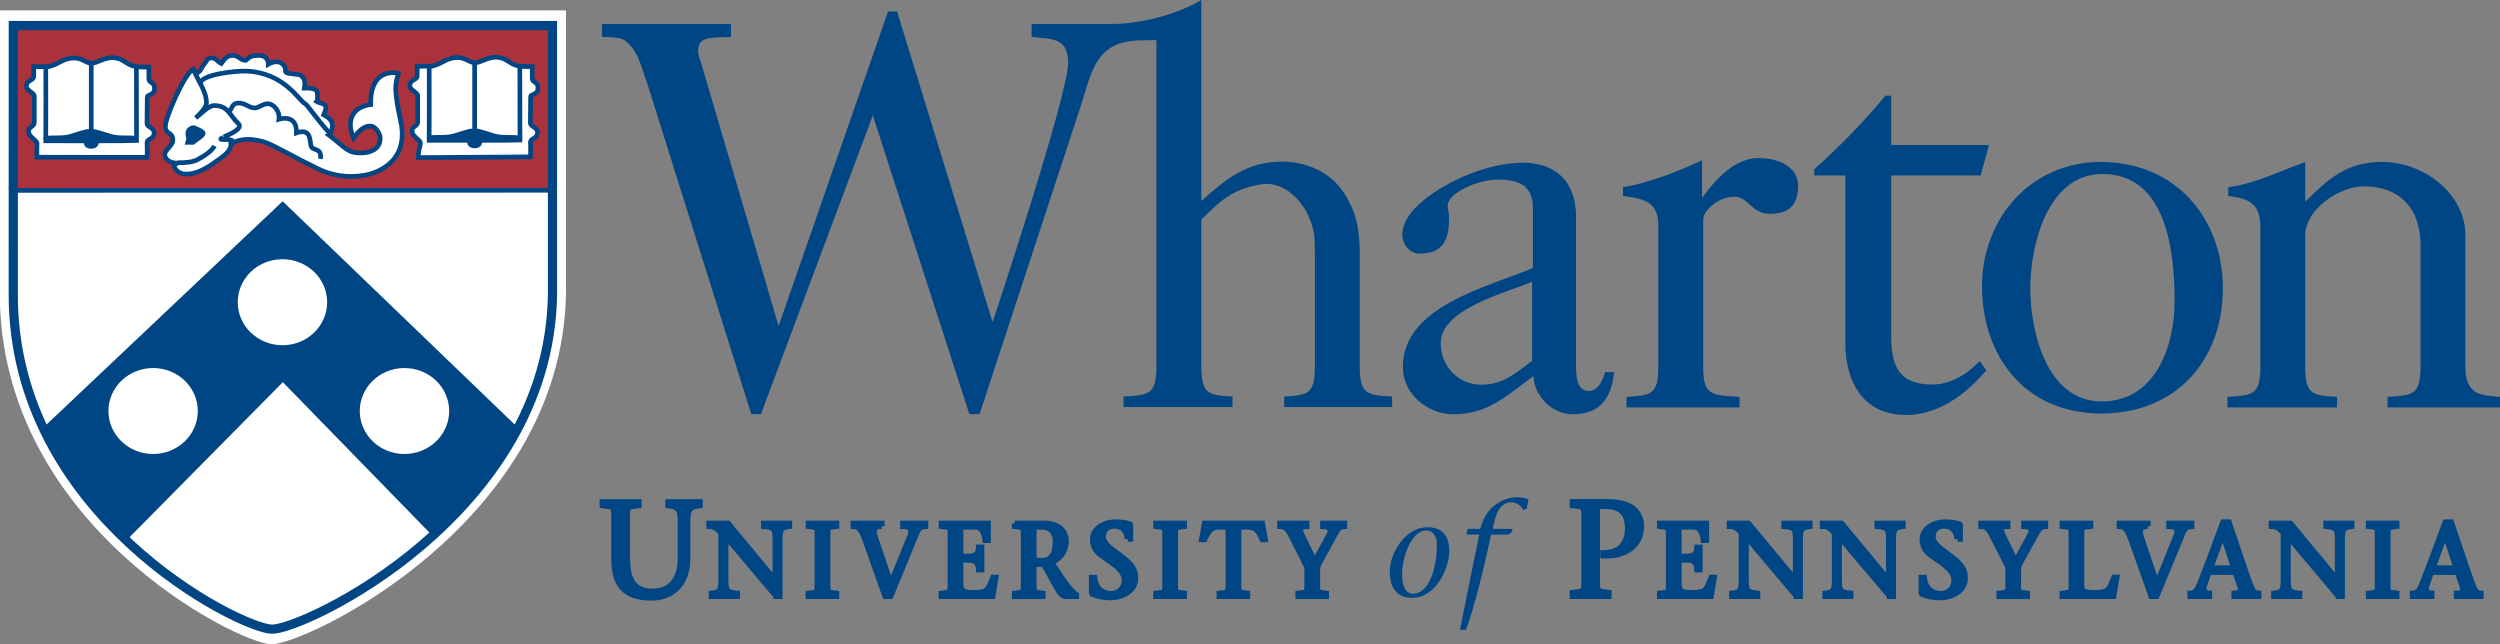 <?xml version="1.0" encoding="utf-8"?>
<!-- Generator: Adobe Illustrator 15.1.0, SVG Export Plug-In . SVG Version: 6.00 Build 0)  -->
<!DOCTYPE svg PUBLIC "-//W3C//DTD SVG 1.1//EN" "http://www.w3.org/Graphics/SVG/1.1/DTD/svg11.dtd">
<svg version="1.1" id="Layer_1" xmlns="http://www.w3.org/2000/svg" xmlns:xlink="http://www.w3.org/1999/xlink" x="0px" y="0px"
	 width="165.393px" height="42.624px" viewBox="0 0 165.393 42.624" enable-background="new 0 0 165.393 42.624"
	 xml:space="preserve">
<rect x="0" y="0" width="165.393" height="42.624" fill="#808080" stroke="none"/>
<path fill-rule="evenodd" clip-rule="evenodd" fill="#004684" d="M101.361,23.87v-5.236c-1.69,0.733-6.049,1.793-6.049,4.066
	c0,1.502,1.127,2.75,2.705,2.75C99.445,25.45,100.273,24.675,101.361,23.87 M101.412,17.729v-3.997c0-1.464-0.94-1.854-2.327-1.854
	c-1.354,0-3.3,0.914-3.309,1.707c-0.003,0.222,0.088,0.49,0.088,0.857c0,1.392-0.353,2.334-1.967,2.334
	c-0.676,0-1.125-0.66-1.125-1.246c0-0.807,0.563-1.576,1.354-2.237c1.687-1.391,4.392-2.527,6.609-2.527
	c2.292,0,3.53,1.354,3.53,3.555v9.823c0,0.621,0,1.723,0.863,1.723c0.602,0,0.941-0.768,1.054-1.248h0.602
	c-0.188,1.76-0.938,2.787-2.743,2.787c-1.39,0-2.553-1.248-2.592-2.527c-1.767,1.279-2.967,2.527-5.298,2.527
	c-1.728,0-3.343-1.357-3.343-3.117C92.808,20.259,98.368,19.013,101.412,17.729"/>
<path fill-rule="evenodd" clip-rule="evenodd" fill="#004684" d="M134.319,19.07c0,2.823,1.054,7.487,4.734,7.487
	c3.57,0,4.812-3.709,4.812-6.606c0-3.114-0.45-8.44-4.773-8.44C135.409,11.511,134.319,16.324,134.319,19.07 M131.126,18.925
	c0-4.436,3.192-8.21,7.853-8.21c4.924,0,8.077,3.7,8.077,8.355c0,4.765-3.08,8.286-8.04,8.286
	C133.984,27.356,131.126,23.581,131.126,18.925"/>
<path fill="#004684" d="M39.821,2.445V1.594h8.54v0.852c-1.578,0.036-2.177,0.03-2.177,0.982c0,0.037,0.025,0.291,0.176,0.657
	l5.149,17.487L58.751,0.76h0.597l6.32,20.556c0,0,4.997-15.028,4.997-17.155c0-1.685-1.062-1.569-2.416-1.715V1.594l5.235-0.007
	C75.79,1.588,78.139,0.803,79.476,0v13.296c1.62-1.441,3.005-2.603,5.333-2.603c1.729,0,3.345,0.77,4.209,2.237
	c0.791,1.283,0.938,2.492,0.938,3.92v7.367c0,1.908,0.489,1.908,2.144,2.018v0.695h-7.141v-0.695c1.542-0.109,2.03-0.109,2.03-2.018
	v-7.367c0-1.174,0-1.687-0.526-2.786c-0.603-1.065-1.672-2.091-3.044-1.868c-2.067,0.334-2.865,1.3-3.943,2.329v9.692
	c0,1.908,0.49,1.908,2.063,2.018v0.695h-7.211v-0.695c1.689-0.109,2.178-0.109,2.178-2.018V2.669
	c0.044-0.03-0.585-0.006-1.349,0.012c-2.884,0.182-2.959,2.37-3.877,4.999l-6.474,19.718h-0.676L57.743,7.632l-7.401,19.766h-0.638
	L42.877,5.699c-0.407-1.133-0.601-2.089-1.201-2.711C41.335,2.657,41.321,2.44,39.821,2.445"/>
<path fill="#004684" d="M154.611,26.952v-0.695c-1.617-0.111-2.104-0.111-2.104-2.02v-8.683c0-1.689,2.252-3.228,3.872-3.228
	c2.439,0,3.754,1.538,3.754,3.85v8.061c0,1.908-0.484,1.908-2.179,2.02v0.695h7.439v-0.695c-1.276-0.111-2.291-0.111-2.291-2.02
	v-8.683c0-2.75-2.781-4.84-5.487-4.84c-2.367,0-3.567,1.096-5.108,2.635v-2.635c-1.617,0.587-3.327,1.437-5.09,1.673v0.58
	c1.566,0.167,2.122,0.668,2.122,2.06v9.21c0,1.908-0.487,1.908-2.18,2.02v0.695"/>
<path fill="#004684" d="M115.085,26.952v-0.695c-1.918-0.111-2.407-0.111-2.407-2.02v-9.711c0-0.586,0.974-1.5,2.032-1.513
	c0.974-0.016,1.147,1.132,2.371,1.132c1.503,0,1.873-0.804,1.873-1.901c0-1.138-1.224-1.787-2.594-1.787
	c-1.614,0-2.864,1.404-3.755,2.636v-2.488c-1.706,0.782-3.55,1.51-5.231,1.776v0.587c1.676,0.174,2.336,0.57,2.336,1.997v9.272
	c0,1.908-0.488,1.908-2.103,2.02v0.695"/>
<path fill="#004684" d="M131.039,11.61l0.544-2.017h-6.466V6.328h-0.379c-1.51,1.794-2.965,3.317-4.71,4.861v0.421h2.052v11.048
	c0,2.62,1.185,4.796,4.025,4.796c2.439,0,4.299-1.773,5.306-2.955l-0.448-0.625c-0.887,0.994-2.06,1.566-3.123,1.566
	c-2.169,0-2.723-1.168-2.723-3.187V11.61"/>
<path fill="#004684" d="M41.493,36.931c0,1.246,0.337,2.199,1.666,2.199c1.222,0,1.865-0.818,1.865-2.242v-2.482
	c0-0.186-0.037-0.334-0.054-0.477c-0.045-0.324-0.35-0.449-0.77-0.492v-0.23h2.104v0.23c-0.427,0.043-0.722,0.168-0.766,0.492
	c-0.017,0.143-0.054,0.291-0.054,0.477v2.516c0,1.916-1.22,2.629-2.371,2.629c-1.896,0-2.485-0.961-2.485-2.574v-2.656
	c0-0.828,0.039-0.785-0.768-0.883v-0.23h2.397v0.23c-0.8,0.098-0.767,0.055-0.767,0.883"/>
<path fill="none" stroke="#004684" stroke-width="0.374" stroke-miterlimit="3.864" d="M41.493,36.931
	c0,1.246,0.337,2.199,1.666,2.199c1.222,0,1.865-0.818,1.865-2.242v-2.482c0-0.186-0.037-0.334-0.054-0.477
	c-0.045-0.324-0.35-0.449-0.77-0.492v-0.23h2.104v0.23c-0.427,0.043-0.722,0.168-0.766,0.492c-0.017,0.143-0.054,0.291-0.054,0.477
	v2.516c0,1.916-1.22,2.629-2.371,2.629c-1.896,0-2.485-0.961-2.485-2.574v-2.656c0-0.828,0.039-0.785-0.768-0.883v-0.23h2.397v0.23
	c-0.8,0.098-0.767,0.055-0.767,0.883V36.931z"/>
<path fill="#004684" d="M51.353,39.442c-1.095-1.291-2.229-2.646-3.352-3.967v3.039c0,0.145,0.03,0.262,0.043,0.369
	c0.033,0.25,0.269,0.348,0.721,0.381v0.178h-1.685v-0.178c0.332-0.033,0.558-0.131,0.593-0.381c0.014-0.107,0.04-0.225,0.04-0.369
	v-3.24c-0.191-0.246-0.407-0.465-0.796-0.465v-0.178h1.25c1.022,1.24,2.091,2.508,3.116,3.752h0.014V35.56
	c0-0.146-0.026-0.262-0.041-0.373c-0.035-0.248-0.271-0.342-0.724-0.377v-0.178h1.687v0.178c-0.325,0.035-0.56,0.129-0.592,0.377
	c-0.013,0.111-0.043,0.227-0.043,0.373v3.883"/>
<path fill="none" stroke="#004684" stroke-width="0.374" stroke-miterlimit="3.864" d="M51.353,39.442
	c-1.095-1.291-2.229-2.646-3.352-3.967v3.039c0,0.145,0.03,0.262,0.043,0.369c0.033,0.25,0.269,0.348,0.721,0.381v0.178h-1.685
	v-0.178c0.332-0.033,0.558-0.131,0.593-0.381c0.014-0.107,0.04-0.225,0.04-0.369v-3.24c-0.191-0.246-0.407-0.465-0.796-0.465v-0.178
	h1.25c1.022,1.24,2.091,2.508,3.116,3.752h0.014V35.56c0-0.146-0.026-0.262-0.041-0.373c-0.035-0.248-0.271-0.342-0.724-0.377
	v-0.178h1.687v0.178c-0.325,0.035-0.56,0.129-0.592,0.377c-0.013,0.111-0.043,0.227-0.043,0.373v3.883H51.353z"/>
<path fill="#004684" d="M54.747,38.583c0,0.641-0.03,0.605,0.59,0.68v0.18h-1.849v-0.18c0.619-0.074,0.591-0.039,0.591-0.68v-3.094
	c0-0.639,0.028-0.605-0.591-0.68v-0.178h1.849v0.178c-0.62,0.074-0.59,0.041-0.59,0.68"/>
<path fill="none" stroke="#004684" stroke-width="0.374" stroke-miterlimit="3.864" d="M54.747,38.583c0,0.641-0.03,0.605,0.59,0.68
	v0.18h-1.849v-0.18c0.619-0.074,0.591-0.039,0.591-0.68v-3.094c0-0.639,0.028-0.605-0.591-0.68v-0.178h1.849v0.178
	c-0.62,0.074-0.59,0.041-0.59,0.68V38.583z"/>
<path fill="#004684" d="M58.333,34.81c-0.376,0-0.652,0.107-0.428,0.768c0.27,0.813,0.669,1.994,1.024,3.039
	c0.44-1.051,0.86-2.109,1.289-3.162c0.171-0.432-0.011-0.645-0.479-0.645v-0.178h1.486v0.178c-0.198,0-0.424,0.066-0.571,0.414
	c-0.576,1.406-1.159,2.811-1.738,4.219h-0.352c-0.416-1.189-0.885-2.514-1.306-3.684c-0.253-0.736-0.467-0.949-0.798-0.949v-0.178
	h1.871"/>
<path fill="none" stroke="#004684" stroke-width="0.374" stroke-miterlimit="3.864" d="M58.333,34.81
	c-0.376,0-0.652,0.107-0.428,0.768c0.27,0.813,0.669,1.994,1.024,3.039c0.44-1.051,0.86-2.109,1.289-3.162
	c0.171-0.432-0.011-0.645-0.479-0.645v-0.178h1.486v0.178c-0.198,0-0.424,0.066-0.571,0.414c-0.576,1.406-1.159,2.811-1.738,4.219
	h-0.352c-0.416-1.189-0.885-2.514-1.306-3.684c-0.253-0.736-0.467-0.949-0.798-0.949v-0.178h1.871V34.81z"/>
<path fill="#004684" d="M62.288,39.265c0.617-0.076,0.59-0.041,0.59-0.682v-3.094c0-0.639,0.027-0.605-0.59-0.68v-0.178h3.073v1.105
	h-0.179c-0.068-0.512-0.208-0.887-0.702-0.887h-0.937v1.965h0.579c0.435,0,0.62-0.172,0.633-0.598h0.18v1.465h-0.18
	c-0.013-0.404-0.172-0.645-0.633-0.645h-0.579v1.555c0,0.584,0.271,0.631,0.888,0.631c1,0,0.948-0.281,1.268-1.018h0.176
	l-0.206,1.236h-3.381"/>
<path fill="none" stroke="#004684" stroke-width="0.374" stroke-miterlimit="3.864" d="M62.288,39.265
	c0.617-0.076,0.59-0.041,0.59-0.682v-3.094c0-0.639,0.027-0.605-0.59-0.68v-0.178h3.073v1.105h-0.179
	c-0.068-0.512-0.208-0.887-0.702-0.887h-0.937v1.965h0.579c0.435,0,0.62-0.172,0.633-0.598h0.18v1.465h-0.18
	c-0.013-0.404-0.172-0.645-0.633-0.645h-0.579v1.555c0,0.584,0.271,0.631,0.888,0.631c1,0,0.948-0.281,1.268-1.018h0.176
	l-0.206,1.236h-3.381V39.265z"/>
<path fill="#004684" d="M67.132,34.632h1.997c0.696,0,1.392,0.361,1.392,1.168c0,0.707-0.435,1.193-0.963,1.402l0.673,1.023
	c0.345,0.502,0.727,0.986,0.971,1.129v0.088h-0.71c-0.405,0-0.626-0.748-1.458-2.129h-0.645v1.27c0,0.641-0.03,0.605,0.591,0.682
	v0.178h-1.848v-0.178c0.616-0.076,0.591-0.041,0.591-0.682v-3.094c0-0.639,0.025-0.605-0.591-0.68V34.632 M68.389,37.093h0.57
	c0.599,0,0.871-0.453,0.871-1.232c0-0.748-0.411-1.01-0.914-1.01h-0.527V37.093z"/>
<path fill="none" stroke="#004684" stroke-width="0.374" stroke-miterlimit="3.864" d="M67.132,34.632h1.997
	c0.696,0,1.392,0.361,1.392,1.168c0,0.707-0.435,1.193-0.963,1.402l0.673,1.023c0.345,0.502,0.727,0.986,0.971,1.129v0.088h-0.71
	c-0.405,0-0.626-0.748-1.458-2.129h-0.645v1.27c0,0.641-0.03,0.605,0.591,0.682v0.178h-1.848v-0.178
	c0.616-0.076,0.591-0.041,0.591-0.682v-3.094c0-0.639,0.025-0.605-0.591-0.68V34.632 M68.389,37.093h0.57
	c0.599,0,0.871-0.453,0.871-1.232c0-0.748-0.411-1.01-0.914-1.01h-0.527V37.093z"/>
<path fill="#004684" d="M74.605,35.655c-0.057-0.48-0.316-0.867-0.867-0.867c-0.399,0-0.756,0.207-0.756,0.715
	c0,0.482,0.482,0.77,1.169,1.287c0.727,0.543,0.962,0.893,0.962,1.463c0,0.82-0.838,1.273-1.665,1.273
	c-0.438,0-0.817-0.084-1.174-0.221c-0.029-0.014-0.046-0.041-0.046-0.096v-0.99h0.178c0.075,0.762,0.576,1.066,1.106,1.066
	c0.487,0,0.886-0.373,0.886-0.875c0-0.447-0.24-0.809-1.273-1.492c-0.369-0.25-0.83-0.516-0.83-1.264
	c0-0.621,0.688-1.105,1.479-1.105c0.295,0,0.688,0.031,0.963,0.129c0.042,0.012,0.046,0.043,0.046,0.074v0.902"/>
<path fill="none" stroke="#004684" stroke-width="0.374" stroke-miterlimit="3.864" d="M74.605,35.655
	c-0.057-0.48-0.316-0.867-0.867-0.867c-0.399,0-0.756,0.207-0.756,0.715c0,0.482,0.482,0.77,1.169,1.287
	c0.727,0.543,0.962,0.893,0.962,1.463c0,0.82-0.838,1.273-1.665,1.273c-0.438,0-0.817-0.084-1.174-0.221
	c-0.029-0.014-0.046-0.041-0.046-0.096v-0.99h0.178c0.075,0.762,0.576,1.066,1.106,1.066c0.487,0,0.886-0.373,0.886-0.875
	c0-0.447-0.24-0.809-1.273-1.492c-0.369-0.25-0.83-0.516-0.83-1.264c0-0.621,0.688-1.105,1.479-1.105
	c0.295,0,0.688,0.031,0.963,0.129c0.042,0.012,0.046,0.043,0.046,0.074v0.902H74.605z"/>
<path fill="#004684" d="M77.745,38.583c0,0.641-0.025,0.605,0.593,0.68v0.18h-1.854v-0.18c0.62-0.074,0.597-0.039,0.597-0.68v-3.094
	c0-0.639,0.023-0.605-0.597-0.68v-0.178h1.854v0.178c-0.618,0.074-0.593,0.041-0.593,0.68"/>
<path fill="none" stroke="#004684" stroke-width="0.374" stroke-miterlimit="3.864" d="M77.745,38.583
	c0,0.641-0.025,0.605,0.593,0.68v0.18h-1.854v-0.18c0.62-0.074,0.597-0.039,0.597-0.68v-3.094c0-0.639,0.023-0.605-0.597-0.68
	v-0.178h1.854v0.178c-0.618,0.074-0.593,0.041-0.593,0.68V38.583z"/>
<path fill="#004684" d="M81.935,38.583c0,0.641-0.028,0.605,0.589,0.68v0.18h-1.848v-0.18c0.616-0.074,0.593-0.039,0.593-0.68
	v-3.732h-0.622c-0.599,0-0.733,0.375-0.961,0.83h-0.174l0.188-1.049h3.805l0.184,1.049h-0.174c-0.226-0.455-0.362-0.83-0.962-0.83
	h-0.617"/>
<path fill="none" stroke="#004684" stroke-width="0.374" stroke-miterlimit="3.864" d="M81.935,38.583
	c0,0.641-0.028,0.605,0.589,0.68v0.18h-1.848v-0.18c0.616-0.074,0.593-0.039,0.593-0.68v-3.732h-0.622
	c-0.599,0-0.733,0.375-0.961,0.83h-0.174l0.188-1.049h3.805l0.184,1.049h-0.174c-0.226-0.455-0.362-0.83-0.962-0.83h-0.617V38.583z"
	/>
<path fill="#004684" d="M85.888,39.265c0.62-0.076,0.592-0.041,0.592-0.682v-1.059l-1.056-2.098
	c-0.229-0.447-0.421-0.617-0.739-0.617v-0.178h1.754v0.178c-0.521,0-0.474,0.262-0.303,0.617l0.837,1.727l0.945-1.727
	c0.233-0.418,0.012-0.617-0.391-0.617v-0.178h1.413v0.178c-0.19,0-0.378,0.088-0.561,0.416l-1.148,2.088
	c-0.069,0.137-0.081,0.33-0.081,0.5v0.77c0,0.641-0.028,0.605,0.587,0.682v0.178h-1.85"/>
<path fill="none" stroke="#004684" stroke-width="0.374" stroke-miterlimit="3.864" d="M85.888,39.265
	c0.62-0.076,0.592-0.041,0.592-0.682v-1.059l-1.056-2.098c-0.229-0.447-0.421-0.617-0.739-0.617v-0.178h1.754v0.178
	c-0.521,0-0.474,0.262-0.303,0.617l0.837,1.727l0.945-1.727c0.233-0.418,0.012-0.617-0.391-0.617v-0.178h1.413v0.178
	c-0.19,0-0.378,0.088-0.561,0.416l-1.148,2.088c-0.069,0.137-0.081,0.33-0.081,0.5v0.77c0,0.641-0.028,0.605,0.587,0.682v0.178
	h-1.85V39.265z"/>
<path fill="#004684" d="M91.94,37.796c0-1.168,1.007-2.914,2.496-2.914c1.184,0,1.443,0.799,1.443,1.602
	c0,0.98-0.784,3.066-2.488,3.066C92.251,39.55,91.94,38.634,91.94,37.796 M95.059,36.056c0-0.926-0.563-0.961-0.706-0.961
	c-0.962,0-1.593,1.73-1.593,2.887c0,0.463,0.08,1.301,0.739,1.301C94.514,39.282,95.059,37.608,95.059,36.056"/>
<path fill="#004684" d="M100.027,35.175l-0.216,0.188h-1.167c-0.437,2.119-1.146,4.945-1.655,6.303h-0.403l1.274-6.303h-0.847
	l0.083-0.373h0.836c0.47-1.9,2.041-2.096,2.414-2.096c0.206,0,0.633,0.033,0.77,0.16l-0.109,0.588l-0.223,0.107
	c-0.126-0.242-0.409-0.516-0.784-0.516c-0.536,0-0.938,0.363-1.149,1.324l-0.098,0.432h1.311"/>
<path fill="#004684" d="M105.664,38.329c0,0.83-0.036,0.785,0.767,0.883v0.23h-2.396v-0.23c0.802-0.098,0.767-0.053,0.767-0.883
	v-4.01c0-0.828,0.035-0.785-0.767-0.883v-0.23h2.331c1.481,0,2.213,0.588,2.213,1.656c0,1.283-1.158,1.979-2.521,1.898v-0.178
	c1.112,0.02,1.629-0.65,1.629-1.633c0-0.996-0.48-1.459-1.477-1.459h-0.545"/>
<path fill="none" stroke="#004684" stroke-width="0.374" stroke-miterlimit="3.864" d="M105.664,38.329
	c0,0.83-0.036,0.785,0.767,0.883v0.23h-2.396v-0.23c0.802-0.098,0.767-0.053,0.767-0.883v-4.01c0-0.828,0.035-0.785-0.767-0.883
	v-0.23h2.331c1.481,0,2.213,0.588,2.213,1.656c0,1.283-1.158,1.979-2.521,1.898v-0.178c1.112,0.02,1.629-0.65,1.629-1.633
	c0-0.996-0.48-1.459-1.477-1.459h-0.545V38.329z"/>
<path fill="#004684" d="M109.807,39.265c0.617-0.076,0.591-0.041,0.591-0.682v-3.094c0-0.639,0.026-0.605-0.591-0.68v-0.178h3.074
	v1.105h-0.18c-0.069-0.512-0.208-0.887-0.702-0.887h-0.935v1.965h0.577c0.432,0,0.619-0.172,0.634-0.598h0.18v1.465h-0.18
	c-0.015-0.404-0.173-0.645-0.634-0.645h-0.577v1.555c0,0.584,0.269,0.631,0.887,0.631c0.994,0,0.948-0.281,1.267-1.018h0.177
	l-0.206,1.236h-3.382"/>
<path fill="none" stroke="#004684" stroke-width="0.374" stroke-miterlimit="3.864" d="M109.807,39.265
	c0.617-0.076,0.591-0.041,0.591-0.682v-3.094c0-0.639,0.026-0.605-0.591-0.68v-0.178h3.074v1.105h-0.18
	c-0.069-0.512-0.208-0.887-0.702-0.887h-0.935v1.965h0.577c0.432,0,0.619-0.172,0.634-0.598h0.18v1.465h-0.18
	c-0.015-0.404-0.173-0.645-0.634-0.645h-0.577v1.555c0,0.584,0.269,0.631,0.887,0.631c0.994,0,0.948-0.281,1.267-1.018h0.177
	l-0.206,1.236h-3.382V39.265z"/>
<path fill="#004684" d="M118.856,39.442c-1.093-1.291-2.227-2.646-3.349-3.967v3.039c0,0.145,0.027,0.262,0.042,0.369
	c0.034,0.25,0.266,0.348,0.719,0.381v0.178h-1.683v-0.178c0.332-0.033,0.558-0.131,0.592-0.381c0.017-0.107,0.04-0.225,0.04-0.369
	v-3.24c-0.19-0.246-0.405-0.465-0.794-0.465v-0.178h1.249c1.026,1.24,2.091,2.508,3.115,3.752h0.012V35.56
	c0-0.146-0.025-0.262-0.041-0.373c-0.032-0.248-0.267-0.342-0.72-0.377v-0.178h1.684v0.178c-0.321,0.035-0.557,0.129-0.591,0.377
	c-0.012,0.111-0.042,0.227-0.042,0.373v3.883"/>
<path fill="none" stroke="#004684" stroke-width="0.374" stroke-miterlimit="3.864" d="M118.856,39.442
	c-1.093-1.291-2.227-2.646-3.349-3.967v3.039c0,0.145,0.027,0.262,0.042,0.369c0.034,0.25,0.266,0.348,0.719,0.381v0.178h-1.683
	v-0.178c0.332-0.033,0.558-0.131,0.592-0.381c0.017-0.107,0.04-0.225,0.04-0.369v-3.24c-0.19-0.246-0.405-0.465-0.794-0.465v-0.178
	h1.249c1.026,1.24,2.091,2.508,3.115,3.752h0.012V35.56c0-0.146-0.025-0.262-0.041-0.373c-0.032-0.248-0.267-0.342-0.72-0.377
	v-0.178h1.684v0.178c-0.321,0.035-0.557,0.129-0.591,0.377c-0.012,0.111-0.042,0.227-0.042,0.373v3.883H118.856z"/>
<path fill="#004684" d="M125.017,39.442c-1.096-1.291-2.228-2.646-3.35-3.967v3.039c0,0.145,0.029,0.262,0.041,0.369
	c0.035,0.25,0.27,0.348,0.724,0.381v0.178h-1.684v-0.178c0.329-0.033,0.557-0.131,0.588-0.381c0.019-0.107,0.041-0.225,0.041-0.369
	v-3.24c-0.189-0.246-0.402-0.465-0.796-0.465v-0.178h1.252c1.024,1.24,2.088,2.508,3.114,3.752h0.012V35.56
	c0-0.146-0.025-0.262-0.037-0.373c-0.037-0.248-0.271-0.342-0.723-0.377v-0.178h1.684v0.178c-0.322,0.035-0.558,0.129-0.59,0.377
	c-0.018,0.111-0.045,0.227-0.045,0.373v3.883"/>
<path fill="none" stroke="#004684" stroke-width="0.374" stroke-miterlimit="3.864" d="M125.017,39.442
	c-1.096-1.291-2.228-2.646-3.35-3.967v3.039c0,0.145,0.029,0.262,0.041,0.369c0.035,0.25,0.27,0.348,0.724,0.381v0.178h-1.684
	v-0.178c0.329-0.033,0.557-0.131,0.588-0.381c0.019-0.107,0.041-0.225,0.041-0.369v-3.24c-0.189-0.246-0.402-0.465-0.796-0.465
	v-0.178h1.252c1.024,1.24,2.088,2.508,3.114,3.752h0.012V35.56c0-0.146-0.025-0.262-0.037-0.373
	c-0.037-0.248-0.271-0.342-0.723-0.377v-0.178h1.684v0.178c-0.322,0.035-0.558,0.129-0.59,0.377
	c-0.018,0.111-0.045,0.227-0.045,0.373v3.883H125.017z"/>
<path fill="#004684" d="M129.495,35.655c-0.057-0.48-0.319-0.867-0.868-0.867c-0.398,0-0.754,0.207-0.754,0.715
	c0,0.482,0.48,0.77,1.167,1.287c0.729,0.543,0.963,0.893,0.963,1.463c0,0.82-0.836,1.273-1.663,1.273
	c-0.442,0-0.82-0.084-1.179-0.221c-0.025-0.014-0.047-0.041-0.047-0.096v-0.99h0.18c0.075,0.762,0.579,1.066,1.107,1.066
	c0.486,0,0.886-0.373,0.886-0.875c0-0.447-0.238-0.809-1.272-1.492c-0.369-0.25-0.83-0.516-0.83-1.264
	c0-0.621,0.688-1.105,1.479-1.105c0.295,0,0.688,0.031,0.962,0.129c0.039,0.012,0.048,0.043,0.048,0.074v0.902"/>
<path fill="none" stroke="#004684" stroke-width="0.374" stroke-miterlimit="3.864" d="M129.495,35.655
	c-0.057-0.48-0.319-0.867-0.868-0.867c-0.398,0-0.754,0.207-0.754,0.715c0,0.482,0.48,0.77,1.167,1.287
	c0.729,0.543,0.963,0.893,0.963,1.463c0,0.82-0.836,1.273-1.663,1.273c-0.442,0-0.82-0.084-1.179-0.221
	c-0.025-0.014-0.047-0.041-0.047-0.096v-0.99h0.18c0.075,0.762,0.579,1.066,1.107,1.066c0.486,0,0.886-0.373,0.886-0.875
	c0-0.447-0.238-0.809-1.272-1.492c-0.369-0.25-0.83-0.516-0.83-1.264c0-0.621,0.688-1.105,1.479-1.105
	c0.295,0,0.688,0.031,0.962,0.129c0.039,0.012,0.048,0.043,0.048,0.074v0.902H129.495z"/>
<path fill="#004684" d="M132.266,39.265c0.618-0.076,0.59-0.041,0.59-0.682v-1.059l-1.059-2.098
	c-0.227-0.447-0.419-0.617-0.735-0.617v-0.178h1.752v0.178c-0.521,0-0.474,0.262-0.304,0.617l0.836,1.727l0.947-1.727
	c0.233-0.418,0.016-0.617-0.392-0.617v-0.178h1.415v0.178c-0.19,0-0.377,0.088-0.564,0.416l-1.146,2.088
	c-0.067,0.137-0.085,0.33-0.085,0.5v0.77c0,0.641-0.026,0.605,0.592,0.682v0.178h-1.848"/>
<path fill="none" stroke="#004684" stroke-width="0.374" stroke-miterlimit="3.864" d="M132.266,39.265
	c0.618-0.076,0.59-0.041,0.59-0.682v-1.059l-1.059-2.098c-0.227-0.447-0.419-0.617-0.735-0.617v-0.178h1.752v0.178
	c-0.521,0-0.474,0.262-0.304,0.617l0.836,1.727l0.947-1.727c0.233-0.418,0.016-0.617-0.392-0.617v-0.178h1.415v0.178
	c-0.19,0-0.377,0.088-0.564,0.416l-1.146,2.088c-0.067,0.137-0.085,0.33-0.085,0.5v0.77c0,0.641-0.026,0.605,0.592,0.682v0.178
	h-1.848V39.265z"/>
<path fill="#004684" d="M136.445,39.265c0.621-0.076,0.594-0.041,0.594-0.682v-3.094c0-0.639,0.027-0.605-0.594-0.68v-0.178h1.854
	v0.178c-0.623,0.074-0.596,0.041-0.596,0.68v3.205c0,0.482,0.273,0.529,0.882,0.529c0.997,0,0.955-0.281,1.273-1.018h0.169
	l-0.204,1.236h-3.378"/>
<path fill="none" stroke="#004684" stroke-width="0.374" stroke-miterlimit="3.864" d="M136.445,39.265
	c0.621-0.076,0.594-0.041,0.594-0.682v-3.094c0-0.639,0.027-0.605-0.594-0.68v-0.178h1.854v0.178
	c-0.623,0.074-0.596,0.041-0.596,0.68v3.205c0,0.482,0.273,0.529,0.882,0.529c0.997,0,0.955-0.281,1.273-1.018h0.169l-0.204,1.236
	h-3.378V39.265z"/>
<path fill="#004684" d="M142.093,34.81c-0.376,0-0.653,0.107-0.428,0.768c0.27,0.813,0.668,1.994,1.025,3.039
	c0.442-1.051,0.859-2.109,1.286-3.162c0.172-0.432-0.006-0.645-0.476-0.645v-0.178h1.485v0.178c-0.198,0-0.426,0.066-0.568,0.414
	c-0.579,1.406-1.16,2.811-1.743,4.219h-0.349c-0.418-1.189-0.887-2.514-1.309-3.684c-0.254-0.736-0.466-0.949-0.796-0.949v-0.178
	h1.871"/>
<path fill="none" stroke="#004684" stroke-width="0.374" stroke-miterlimit="3.864" d="M142.093,34.81
	c-0.376,0-0.653,0.107-0.428,0.768c0.27,0.813,0.668,1.994,1.025,3.039c0.442-1.051,0.859-2.109,1.286-3.162
	c0.172-0.432-0.006-0.645-0.476-0.645v-0.178h1.485v0.178c-0.198,0-0.426,0.066-0.568,0.414c-0.579,1.406-1.16,2.811-1.743,4.219
	h-0.349c-0.418-1.189-0.887-2.514-1.309-3.684c-0.254-0.736-0.466-0.949-0.796-0.949v-0.178h1.871V34.81z"/>
<path fill="#004684" d="M146.13,37.849l-0.317,0.922c-0.089,0.27,0.043,0.494,0.345,0.494v0.178h-1.255v-0.178
	c0.187,0,0.387-0.117,0.497-0.344c0.298-0.605,1.103-2.854,1.672-4.371h0.385c0.469,1.381,1.168,3.498,1.403,4.109
	c0.151,0.387,0.261,0.605,0.557,0.605v0.178h-1.603v-0.178c0.435,0,0.477-0.225,0.365-0.529l-0.3-0.887H146.13 M147.794,37.587
	l-0.73-2.234h-0.012l-0.82,2.234H147.794z"/>
<path fill="none" stroke="#004684" stroke-width="0.374" stroke-miterlimit="3.864" d="M146.13,37.849l-0.317,0.922
	c-0.089,0.27,0.043,0.494,0.345,0.494v0.178h-1.255v-0.178c0.187,0,0.387-0.117,0.497-0.344c0.298-0.605,1.103-2.854,1.672-4.371
	h0.385c0.469,1.381,1.168,3.498,1.403,4.109c0.151,0.387,0.261,0.605,0.557,0.605v0.178h-1.603v-0.178
	c0.435,0,0.477-0.225,0.365-0.529l-0.3-0.887H146.13 M147.794,37.587l-0.73-2.234h-0.012l-0.82,2.234H147.794z"/>
<path fill="#004684" d="M154.709,39.442c-1.093-1.291-2.225-2.646-3.346-3.967v3.039c0,0.145,0.025,0.262,0.039,0.369
	c0.036,0.25,0.268,0.348,0.724,0.381v0.178h-1.685v-0.178c0.326-0.033,0.556-0.131,0.59-0.381c0.015-0.107,0.041-0.225,0.041-0.369
	v-3.24c-0.192-0.246-0.405-0.465-0.796-0.465v-0.178h1.25c1.025,1.24,2.09,2.508,3.115,3.752h0.015V35.56
	c0-0.146-0.024-0.262-0.043-0.373c-0.034-0.248-0.27-0.342-0.722-0.377v-0.178h1.685v0.178c-0.322,0.035-0.557,0.129-0.591,0.377
	c-0.014,0.111-0.042,0.227-0.042,0.373v3.883"/>
<path fill="none" stroke="#004684" stroke-width="0.374" stroke-miterlimit="3.864" d="M154.709,39.442
	c-1.093-1.291-2.225-2.646-3.346-3.967v3.039c0,0.145,0.025,0.262,0.039,0.369c0.036,0.25,0.268,0.348,0.724,0.381v0.178h-1.685
	v-0.178c0.326-0.033,0.556-0.131,0.59-0.381c0.015-0.107,0.041-0.225,0.041-0.369v-3.24c-0.192-0.246-0.405-0.465-0.796-0.465
	v-0.178h1.25c1.025,1.24,2.09,2.508,3.115,3.752h0.015V35.56c0-0.146-0.024-0.262-0.043-0.373c-0.034-0.248-0.27-0.342-0.722-0.377
	v-0.178h1.685v0.178c-0.322,0.035-0.557,0.129-0.591,0.377c-0.014,0.111-0.042,0.227-0.042,0.373v3.883H154.709z"/>
<path fill="#004684" d="M157.965,38.583c0,0.641-0.03,0.605,0.589,0.68v0.18h-1.848v-0.18c0.617-0.074,0.589-0.039,0.589-0.68
	v-3.094c0-0.639,0.028-0.605-0.589-0.68v-0.178h1.848v0.178c-0.619,0.074-0.589,0.041-0.589,0.68"/>
<path fill="none" stroke="#004684" stroke-width="0.374" stroke-miterlimit="3.864" d="M157.965,38.583
	c0,0.641-0.03,0.605,0.589,0.68v0.18h-1.848v-0.18c0.617-0.074,0.589-0.039,0.589-0.68v-3.094c0-0.639,0.028-0.605-0.589-0.68
	v-0.178h1.848v0.178c-0.619,0.074-0.589,0.041-0.589,0.68V38.583z"/>
<path fill="#004684" d="M160.839,37.849l-0.315,0.922c-0.09,0.27,0.038,0.494,0.344,0.494v0.178h-1.253v-0.178
	c0.186,0,0.384-0.117,0.495-0.344c0.293-0.605,1.101-2.854,1.672-4.371h0.384c0.467,1.381,1.17,3.498,1.403,4.109
	c0.15,0.387,0.261,0.605,0.554,0.605v0.178h-1.601v-0.178c0.435,0,0.473-0.225,0.364-0.529l-0.297-0.887H160.839 M162.502,37.587
	l-0.729-2.234h-0.015l-0.816,2.234H162.502z"/>
<path fill="none" stroke="#004684" stroke-width="0.374" stroke-miterlimit="3.864" d="M160.839,37.849l-0.315,0.922
	c-0.09,0.27,0.038,0.494,0.344,0.494v0.178h-1.253v-0.178c0.186,0,0.384-0.117,0.495-0.344c0.293-0.605,1.101-2.854,1.672-4.371
	h0.384c0.467,1.381,1.17,3.498,1.403,4.109c0.15,0.387,0.261,0.605,0.554,0.605v0.178h-1.601v-0.178
	c0.435,0,0.473-0.225,0.364-0.529l-0.297-0.887H160.839 M162.502,37.587l-0.729-2.234h-0.015l-0.816,2.234H162.502z"/>
<path fill="#FFFFFF" d="M-0.011,0.688h37.454v18.724c-0.254,15.261-17.356,23.284-19.508,23.21
	c-2.24-0.076-17.995-7.926-17.95-23.29C-0.013,19.057-0.011,0.688-0.011,0.688"/>
<path fill="#FFFFFF" d="M0.894,1.686h35.67v17.829C36.322,34.05,20.032,41.69,17.982,41.62c-2.131-0.072-17.137-7.549-17.093-22.181
	C0.889,19.178,0.894,1.686,0.894,1.686"/>
<path fill="#A9323D" d="M0.889,12.521C0.942,12.572,0.893,1.688,0.893,1.688h35.645v10.833"/>
<path fill="none" stroke="#A9323D" stroke-width="0.309" stroke-miterlimit="3.864" d="M0.889,12.521
	C0.942,12.572,0.893,1.688,0.893,1.688h35.645v10.833H0.889z"/>
<path fill="#004684" d="M2.887,28.382c1.369,2.881,3.065,5.201,5.447,7.178l10.378-10.496l9.989,10.246
	c2.06-1.885,4.065-4.162,5.503-6.863L18.699,13.529L2.958,28.413"/>
<path fill="none" stroke="#004684" stroke-width="0.308" stroke-miterlimit="3.864" d="M2.887,28.382
	c1.369,2.881,3.065,5.201,5.447,7.178l10.378-10.496l9.989,10.246c2.06-1.885,4.065-4.162,5.503-6.863L18.699,13.529L2.958,28.413
	L2.887,28.382z"/>
<line fill="none" stroke="#004684" stroke-width="0.309" stroke-miterlimit="3.864" x1="0.889" y1="12.595" x2="36.534" y2="12.589"/>
<path fill="#FFFFFF" d="M27.605,4.378h0.972c0.71-0.162,0.97-0.573,1.697-0.573c0.523,0,0.772,0.347,1.158,0.347
	c0.324,0,0.824-0.368,1.374-0.368c0.561,0,0.838,0.336,1.204,0.491c0.326,0.14,0.754,0.133,1.205,0.133
	c-0.012,0.326,0,0.519,0,0.793c0,0.275,0.375,0.167,0.375,0.619c0,0.476-0.485,0.382-0.485,0.575l-0.017,1.769
	c0.025,0.222,0.473,0.252,0.473,0.588c0,0.5-0.499,0.326-0.467,0.718c0.025,0.293,0,0.907,0,0.907c-0.957,0-7.119,0.057-7.423,0.045
	c0.02-0.656,0.122-0.618,0.144-0.934c0.02-0.255-0.554-0.41-0.554-0.841c0-0.296,0.344-0.278,0.374-0.557V6.323
	c-0.018-0.23-0.538-0.348-0.521-0.679c0.023-0.396,0.484-0.346,0.484-0.609C27.599,4.919,27.611,4.489,27.605,4.378"/>
<path fill="none" stroke="#004684" stroke-width="0.309" stroke-miterlimit="3.864" d="M27.605,4.378h0.972
	c0.71-0.162,0.97-0.573,1.697-0.573c0.523,0,0.772,0.347,1.158,0.347c0.324,0,0.824-0.368,1.374-0.368
	c0.561,0,0.838,0.336,1.204,0.491c0.326,0.14,0.754,0.133,1.205,0.133c-0.012,0.326,0,0.519,0,0.793
	c0,0.275,0.375,0.167,0.375,0.619c0,0.476-0.485,0.382-0.485,0.575l-0.017,1.769c0.025,0.222,0.473,0.252,0.473,0.588
	c0,0.5-0.499,0.326-0.467,0.718c0.025,0.293,0,0.907,0,0.907c-0.957,0-7.119,0.057-7.423,0.045c0.02-0.656,0.122-0.618,0.144-0.934
	c0.02-0.255-0.554-0.41-0.554-0.841c0-0.296,0.344-0.278,0.374-0.557V6.323c-0.018-0.23-0.538-0.348-0.521-0.679
	c0.023-0.396,0.484-0.346,0.484-0.609C27.599,4.919,27.611,4.489,27.605,4.378z"/>
<path fill="none" stroke="#004684" stroke-width="0.309" stroke-miterlimit="3.864" d="M28.393,4.408c0,0,0.014,3.947,0,4.875
	c0,0,5.752,0.012,6.006-0.01c0-1.052-0.008-4.896-0.008-4.896"/>
<line fill="none" stroke="#004684" stroke-width="0.309" stroke-miterlimit="3.864" x1="31.401" y1="4.166" x2="31.401" y2="9.295"/>
<path fill="#004684" d="M31.491,8.664c0.255,0.012,0.718,0.182,1.169,0.319c0.587,0.177,1.206,0.052,1.665,0.143
	c0.143,0.031-2.834,0.055-2.834,0.055C31.503,8.605,31.491,8.664,31.491,8.664"/>
<path fill="none" stroke="#004684" stroke-width="0.309" stroke-miterlimit="3.864" d="M31.491,8.664
	c0.255,0.012,0.718,0.182,1.169,0.319c0.587,0.177,1.206,0.052,1.665,0.143c0.143,0.031-2.834,0.055-2.834,0.055
	C31.503,8.605,31.491,8.664,31.491,8.664z"/>
<path fill="#004684" d="M31.066,9.425c0-0.13,0.147-0.232,0.333-0.232c0.185,0,0.336,0.103,0.336,0.232
	c0,0.126-0.151,0.231-0.336,0.231C31.213,9.656,31.066,9.551,31.066,9.425"/>
<ellipse fill="none" stroke="#004684" stroke-width="0.309" stroke-miterlimit="3.864" cx="31.4" cy="9.425" rx="0.334" ry="0.232"/>
<path fill="#004684" d="M31.236,8.664c-0.253,0.012-0.72,0.182-1.171,0.319c-0.583,0.177-1.206,0.052-1.662,0.143
	c-0.146,0.031,2.833,0.055,2.833,0.055C31.223,8.605,31.236,8.664,31.236,8.664"/>
<path fill="none" stroke="#004684" stroke-width="0.309" stroke-miterlimit="3.864" d="M31.236,8.664
	c-0.253,0.012-0.72,0.182-1.171,0.319c-0.583,0.177-1.206,0.052-1.662,0.143c-0.146,0.031,2.833,0.055,2.833,0.055
	C31.223,8.605,31.236,8.664,31.236,8.664z"/>
<path fill="#FFFFFF" d="M11.481,10.892c0.098,0.377,0.38,0.627,0.844,0.627c0.863,0,1.697-0.639,2.195-0.999
	c0.393-0.278,0.794-0.572,0.794-1.184L15.243,9.57c0,0,0.673-0.676,2.336-0.144c0.465,0.151,2.444,1.263,2.871,1.442
	c0.367,0.158,1.656,1.08,3.671,0.725c0,0,3.074-0.425,2.386-3.589c-0.491-2.264-0.339-2.425-0.15-3.15
	c-0.072-0.034-1.883-0.44-1.833,2.067c-0.784,0.079-1.784,0.672-1.132,2.229c0.265-0.396,0.62-0.813,1.108-0.813
	c0.307,0,0.629,0.441,0.649,0.766c0.05,0.791-0.748,1.138-1.735,0.976c-0.499-0.082-0.962-0.637-1.651-1.139
	c0.119-0.057,0.23-0.464,0.23-0.625c0-0.4-0.344-0.587-0.58-0.722c0.05-0.139,0.145-0.322,0.145-0.463
	c0-0.32-0.451-0.296-0.623-0.419c0.07-0.098,0.07-0.04,0.07-0.183c0-0.467,0.073-0.724-0.868-0.699
	c0.077-0.458-0.019-0.755-0.336-0.883l-0.701-0.093c-0.435-0.08,0-0.227-0.401-0.61c-0.357-0.345-0.946,0-0.946,0
	c0-0.323-0.22-0.575-0.604-0.575c-0.206,0-0.459,0.019-0.604,0.095l-0.289,0.231c-0.361,0-0.452-0.326-0.866-0.326
	c-0.416,0-0.586,0.326-0.75,0.535c-0.282-0.134-0.318-0.37-0.7-0.37c-0.22,0-0.287,0.236-0.384,0.348
	c-0.247,0.274-0.229,0.555-0.614,0.695l-0.146-0.253c-0.003-0.018-0.008-0.032-0.012-0.047c-0.565,0.271-1.844,3.186-1.844,3.785
	c0,0.567,0.495,0.317,0.495,0.928c0,0.359-0.532,0.621-0.532,0.928c0,0.392,0.453,0.58,0.844,0.58"/>
<path fill="none" stroke="#004684" stroke-width="0.308" stroke-miterlimit="3.864" d="M11.481,10.892
	c0.098,0.377,0.38,0.627,0.844,0.627c0.863,0,1.697-0.639,2.195-0.999c0.393-0.278,0.794-0.572,0.794-1.184L15.243,9.57
	c0,0,0.673-0.676,2.336-0.144c0.465,0.151,2.444,1.263,2.871,1.442c0.367,0.158,1.656,1.08,3.671,0.725c0,0,3.074-0.425,2.386-3.589
	c-0.491-2.264-0.339-2.425-0.15-3.15c-0.072-0.034-1.883-0.44-1.833,2.067c-0.784,0.079-1.784,0.672-1.132,2.229
	c0.265-0.396,0.62-0.813,1.108-0.813c0.307,0,0.629,0.441,0.649,0.766c0.05,0.791-0.748,1.138-1.735,0.976
	c-0.499-0.082-0.962-0.637-1.651-1.139c0.119-0.057,0.23-0.464,0.23-0.625c0-0.4-0.344-0.587-0.58-0.722
	c0.05-0.139,0.145-0.322,0.145-0.463c0-0.32-0.451-0.296-0.623-0.419c0.07-0.098,0.07-0.04,0.07-0.183
	c0-0.467,0.073-0.724-0.868-0.699c0.077-0.458-0.019-0.755-0.336-0.883l-0.701-0.093c-0.435-0.08,0-0.227-0.401-0.61
	c-0.357-0.345-0.946,0-0.946,0c0-0.323-0.22-0.575-0.604-0.575c-0.206,0-0.459,0.019-0.604,0.095l-0.289,0.231
	c-0.361,0-0.452-0.326-0.866-0.326c-0.416,0-0.586,0.326-0.75,0.535c-0.282-0.134-0.318-0.37-0.7-0.37
	c-0.22,0-0.287,0.236-0.384,0.348c-0.247,0.274-0.229,0.555-0.614,0.695l-0.146-0.253c-0.003-0.018-0.008-0.032-0.012-0.047
	c-0.565,0.271-1.844,3.186-1.844,3.785c0,0.567,0.495,0.317,0.495,0.928c0,0.359-0.532,0.621-0.532,0.928
	c0,0.392,0.453,0.58,0.844,0.58L11.481,10.892z"/>
<path fill="#004684" d="M12.814,8.444c0,0,0.627,0.238,0.627,0.369c0,0.18-0.406,0.373-0.676,0.604h-0.336
	c0.118-0.393,0-0.249,0-0.604C12.429,8.552,12.707,8.444,12.814,8.444"/>
<path fill="none" stroke="#004684" stroke-width="0.309" stroke-miterlimit="3.864" d="M12.814,8.444c0,0,0.627,0.238,0.627,0.369
	c0,0.18-0.406,0.373-0.676,0.604h-0.336c0.118-0.393,0-0.249,0-0.604C12.429,8.552,12.707,8.444,12.814,8.444z"/>
<path fill="none" stroke="#004684" stroke-width="0.309" stroke-miterlimit="3.864" d="M15.103,7.376
	c0.326-0.158,0.176-0.558,0.699-0.558c0.466,0,0.639,0.322,1.061,0.322c0.285,0,0.482-0.276,0.868-0.276
	c0.345,0,0.796,0.463,0.725,1.021c0,0,1.205-0.395,1.156,0.905c0.963-0.325,0.868,0.471,0.963,0.859
	c0.098,0.373,0.723,0.069,0.628,0.86"/>
<path fill="#FFFFFF" d="M2.239,4.411h0.969c0.712-0.164,0.97-0.575,1.701-0.575c0.522,0,0.77,0.347,1.157,0.347
	c0.324,0,0.826-0.369,1.373-0.369C8,3.813,8.277,4.15,8.644,4.306c0.325,0.14,0.755,0.134,1.206,0.134c-0.011,0.324,0,0.517,0,0.787
	c0,0.281,0.373,0.171,0.373,0.622c0,0.478-0.481,0.385-0.481,0.576L9.724,8.195c0.022,0.219,0.471,0.251,0.471,0.587
	c0,0.499-0.499,0.326-0.466,0.72c0.024,0.289,0,0.905,0,0.905c-0.958,0-6.991,0.004-7.291-0.006
	c0.017-0.656-0.012-0.566,0.013-0.884c0.017-0.252-0.556-0.41-0.556-0.843c0-0.294,0.344-0.276,0.374-0.556V6.353
	C2.251,6.123,1.733,6.007,1.75,5.676C1.772,5.281,2.232,5.33,2.232,5.066C2.232,4.95,2.245,4.521,2.239,4.411"/>
<path fill="none" stroke="#004684" stroke-width="0.309" stroke-miterlimit="3.864" d="M2.239,4.411h0.969
	c0.712-0.164,0.97-0.575,1.701-0.575c0.522,0,0.77,0.347,1.157,0.347c0.324,0,0.826-0.369,1.373-0.369
	C8,3.813,8.277,4.15,8.644,4.306c0.325,0.14,0.755,0.134,1.206,0.134c-0.011,0.324,0,0.517,0,0.787c0,0.281,0.373,0.171,0.373,0.622
	c0,0.478-0.481,0.385-0.481,0.576L9.724,8.195c0.022,0.219,0.471,0.251,0.471,0.587c0,0.499-0.499,0.326-0.466,0.72
	c0.024,0.289,0,0.905,0,0.905c-0.958,0-6.991,0.004-7.291-0.006c0.017-0.656-0.012-0.566,0.013-0.884
	c0.017-0.252-0.556-0.41-0.556-0.843c0-0.294,0.344-0.276,0.374-0.556V6.353C2.251,6.123,1.733,6.007,1.75,5.676
	C1.772,5.281,2.232,5.33,2.232,5.066C2.232,4.95,2.245,4.521,2.239,4.411z"/>
<path fill="none" stroke="#004684" stroke-width="0.309" stroke-miterlimit="3.864" d="M3.03,4.439c0,0,0.011,3.947,0,4.877
	c0,0,5.746,0.011,6.002-0.012c0-1.051-0.008-4.894-0.008-4.894"/>
<line fill="none" stroke="#004684" stroke-width="0.309" stroke-miterlimit="3.864" x1="6.036" y1="4.196" x2="6.036" y2="9.327"/>
<path fill="#004684" d="M6.125,8.694c0.253,0.011,0.716,0.184,1.168,0.319C7.879,9.19,8.5,9.067,8.958,9.158
	C9.103,9.189,6.125,9.21,6.125,9.21C6.138,8.635,6.125,8.694,6.125,8.694"/>
<path fill="none" stroke="#004684" stroke-width="0.309" stroke-miterlimit="3.864" d="M6.125,8.694
	c0.253,0.011,0.716,0.184,1.168,0.319C7.879,9.19,8.5,9.067,8.958,9.158C9.103,9.189,6.125,9.21,6.125,9.21
	C6.138,8.635,6.125,8.694,6.125,8.694z"/>
<path fill="#004684" d="M5.699,9.455c0-0.129,0.148-0.231,0.334-0.231c0.184,0,0.336,0.103,0.336,0.231
	c0,0.128-0.152,0.231-0.336,0.231C5.847,9.687,5.699,9.583,5.699,9.455"/>
<ellipse fill="none" stroke="#004684" stroke-width="0.309" stroke-miterlimit="3.864" cx="6.034" cy="9.455" rx="0.335" ry="0.231"/>
<path fill="#004684" d="M5.869,8.694C5.615,8.705,5.153,8.878,4.701,9.014C4.115,9.19,3.497,9.067,3.037,9.158
	C2.892,9.189,5.869,9.21,5.869,9.21C5.856,8.635,5.869,8.694,5.869,8.694"/>
<path fill="none" stroke="#004684" stroke-width="0.309" stroke-miterlimit="3.864" d="M5.869,8.694
	C5.615,8.705,5.153,8.878,4.701,9.014C4.115,9.19,3.497,9.067,3.037,9.158C2.892,9.189,5.869,9.21,5.869,9.21
	C5.856,8.635,5.869,8.694,5.869,8.694z"/>
<path fill="#FFFFFF" d="M7.019,27.192c0-1.654,1.393-2.998,3.108-2.998c1.721,0,3.114,1.344,3.114,2.998
	c0,1.658-1.394,2.998-3.114,2.998C8.412,30.19,7.019,28.851,7.019,27.192"/>
<ellipse fill="none" stroke="#004684" stroke-width="0.309" stroke-miterlimit="3.864" cx="10.13" cy="27.192" rx="3.111" ry="2.998"/>
<path fill="#FFFFFF" d="M15.574,19.994c0-1.656,1.394-2.999,3.111-2.999c1.72,0,3.113,1.343,3.113,2.999
	c0,1.655-1.394,2.993-3.113,2.993C16.967,22.987,15.574,21.649,15.574,19.994"/>
<ellipse fill="none" stroke="#004684" stroke-width="0.308" stroke-miterlimit="3.864" cx="18.686" cy="19.994" rx="3.112" ry="2.999"/>
<path fill="#FFFFFF" d="M23.646,27.192c0-1.654,1.393-2.998,3.112-2.998c1.718,0,3.111,1.344,3.111,2.998
	c0,1.658-1.394,2.998-3.111,2.998C25.039,30.19,23.646,28.851,23.646,27.192"/>
<ellipse fill="none" stroke="#004684" stroke-width="0.309" stroke-miterlimit="3.864" cx="26.758" cy="27.192" rx="3.112" ry="2.998"/>
<path fill="none" stroke="#004684" stroke-width="0.309" stroke-miterlimit="3.864" d="M21.808,8.818
	c-0.797-0.875-1.498-1.904-1.618-1.954c-0.393-0.164-1.325-2.02-3.833-2.159c-0.638-0.037-3.035,0.196-3.116,0.812"/>
<path fill="none" stroke="#004684" stroke-width="0.309" stroke-miterlimit="3.864" d="M15.33,9.494
	c0.011-0.06,0.015-0.125,0.015-0.192c0-0.1-0.587-0.044-0.727-0.084c-0.098-0.028,0.258-0.171,0.196-0.171
	c0.362-0.141,1.289-0.548,0.963-0.858c-0.312-0.303-0.498-0.621-0.674-0.813c-0.235-0.256-0.51-0.394-0.938-0.394
	c-0.371,0-0.964,0.636-1.212,0.811c0.181-0.175,0.704-0.627,0.704-0.996c0-0.837-0.668-1.563-0.845-2.252"/>
<path fill="none" stroke="#004684" stroke-width="0.309" stroke-miterlimit="3.864" d="M11.727,10.767
	c0.662,0,1.038-0.048,1.349-0.212c0.345-0.179,0.965-0.565,1.109-0.904"/>
<path fill="none" stroke="#004684" stroke-width="0.608" stroke-miterlimit="3.864" d="M0.88,1.688h35.671v17.828
	c-0.243,14.538-16.53,22.177-18.58,22.108c-2.129-0.072-17.136-7.553-17.094-22.182C0.877,19.179,0.88,1.688,0.88,1.688z"/>
</svg>
